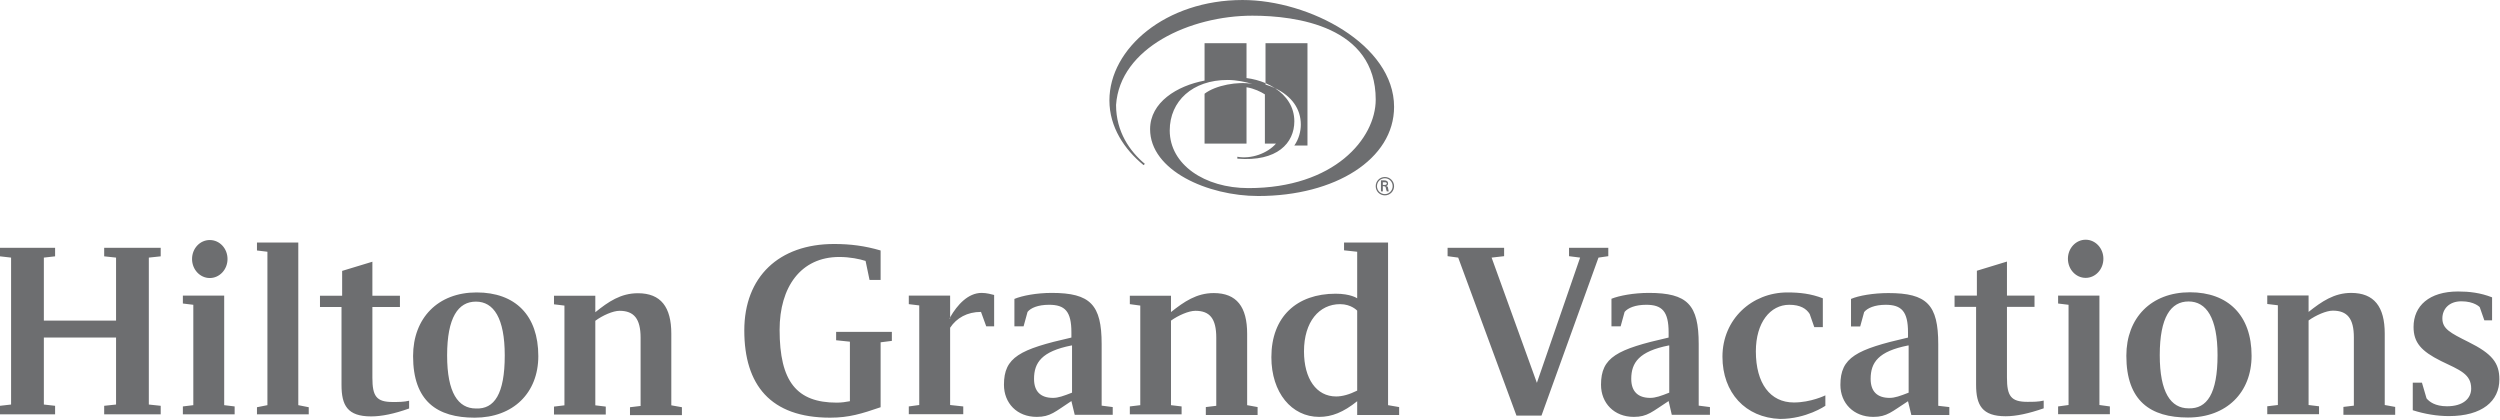 <?xml version="1.0" ?>
<svg xmlns="http://www.w3.org/2000/svg" viewBox="0 0 1579 265">
	<style>
		.s0 { fill: #6d6e70 } 
	</style>
	<path id="Layer" fill-rule="evenodd" class="s0" d="m94 162.7v92.8l7.5 0.8v5.4h-35.7v-5.4l7.5-0.8v-42.3h-45.6v42.3l7.1 0.8v5.4h-34.8v-5.4l7-0.8v-92.8l-7-0.8v-5.4h34.8v5.4l-7.1 0.8v39.8h45.6v-39.8l-7.5-0.8v-5.4h35.7v5.4zm47.6 93.2l6.6 0.8v5h-32.7v-5l6.6-0.8v-63.4l-6.6-0.8v-5h26.1zm-9.1-80.3c-6.2 0-11.2-5.4-11.2-12 0-6.7 5-12 11.2-12 6.2 0 11.2 5.3 11.2 12 0 6.6-5 12-11.2 12zm29.8 81.6l6.6-1.3v-96.9l-6.6-0.8v-5h26.1v102.7l6.6 1.3v4.5h-32.7zm90.3-70.4v7.1h-17.4v44.7c0 11.6 2.5 15.3 12.8 15.3 3.7 0 7.1 0 10.4-0.8v4.9c-9.5 3.4-17.4 5-24 5-15 0-18.7-7-18.7-19.9v-49.2h-13.6v-7.1h14v-15.7l19.1-5.8v21.5zm87.4 38.1c0 23.2-15.8 38.9-40.2 38.9-23.6 0-38.9-10.3-38.9-38.9 0-24 15.7-40.2 40.1-40.2 24.5 0 39 14.5 39 40.2zm-21.2-0.4c0-23.6-7-34-18.2-34-11.2 0-18.2 10-18.2 34 0 23.6 7 33.5 18.2 33.5 11.6 0.5 18.2-9.1 18.2-33.5zm111.9 32.7v5h-32.8v-5l6.7-0.8v-43.1c0-12-4.2-17-13.3-17-4.1 0-10.7 2.9-15.3 6.3v53.4l6.6 0.8v5h-32.7v-5l6.6-0.8v-63l-6.6-0.8v-5.4h26.1v10.4c8.3-6.7 16.1-12 26.9-12 14.5 0 21.1 8.7 21.1 25.6v45.2zm132.6-41.9l-7.1 0.9v41c-12 4.1-19.9 6.6-31.9 6.6-37.7 0-54.2-20.7-54.2-55.1 0-33.9 21.9-54.6 56.7-54.6 10.4 0 19.5 1.2 29.4 4.1v18.6h-7l-2.5-12c-3.7-1.2-9.9-2.5-16.6-2.5-24.4 0-37.7 19.1-37.7 46 0 32.7 10.8 46 36.1 46 2.9 0 5.8-0.4 8.3-0.9v-37.6l-8.7-0.9v-5.3h35.2zm36.8-14.1v-0.8q-0.2 0.4-0.4 0.8zm19.9-16.2c3.3 0 6.2 0.9 7.9 1.3v19.8h-5l-3.3-9.1c-8.7 0-15.4 3.8-19.5 10v48.8l8.3 0.9v4.9h-34.4v-4.9l6.6-0.9v-62.9l-6.6-0.8v-5.4h26.1v13.7c4.6-8 11.4-15.4 19.9-15.4zm82.8 72.1v4.9h-24l-2.1-8.7c-10.3 6.7-13.2 10-21.9 10-12.5 0-20.7-8.7-20.7-20.3 0-17.4 9.9-22.4 42.6-29.8v-3.3c0-13.3-4.1-17.4-14.1-17.4-7 0-11.6 2-13.6 4.5l-2.5 9.1h-5.8v-17.3c5-2.1 14.1-3.8 23.6-3.8 24.4 0 31.5 7.5 31.5 32.3v38.9zm-26.1-38.9c-18.7 3.7-23.6 10.8-23.6 21.1 0 7.9 4.1 12 12 12 3.3 0 6.6-1.2 12-3.3v-29.8zm117.6 38.9v5h-32.7v-5l6.6-0.8v-43c0-12.1-4.1-17-13.2-17-4.2 0-10.8 2.9-15.4 6.2v53.4l6.7 0.8v5h-32.7v-5l6.6-0.8v-62.9l-6.6-0.9v-5.3h26v10.3c8.3-6.6 16.2-12 27-12 14.5 0 21.1 8.7 21.1 25.7v45.1zm89.4 0v5h-26.5v-8.7c-8.7 7-16.1 9.9-24 9.9-17.4 0-30.2-15.3-30.2-37.7 0-25.6 16.1-40.1 40.6-40.1 9.5 0 13.6 2.9 13.6 2.9v-29.4l-8.3-0.9v-4.9h27.8v102.7zm-26.5-60.9c0 0-3.7-4.1-10.8-4.1-13.2 0-22.8 11.1-22.8 29.8 0 17.4 7.9 28.5 20.3 28.5 3.8 0 8.3-1.2 13.3-3.7zm140.8-33.5l-7-0.9v-5.3h24.8v5.3l-6.2 0.9-36 99.8h-15.8l-36.8-99.8-6.7-0.9v-5.3h35.7v5.3l-7.9 0.9 28.6 79.1zm82 94.4v4.9h-24.1l-2-8.7c-10.4 6.7-13.3 10-22 10-12.4 0-20.7-8.7-20.7-20.3 0-17.4 10-22.4 42.7-29.8v-3.3c0-13.3-4.2-17.4-14.1-17.4-7 0-11.6 2-13.7 4.5l-2.5 9.1h-5.8v-17.4c5-2 14.1-3.7 23.6-3.7 24.5 0 31.5 7.5 31.5 32.3v38.9zm-26.1-38.9c-18.6 3.7-23.6 10.8-23.6 21.1 0 7.9 4.2 12 12 12 3.3 0 6.7-1.2 12-3.3v-29.8zm34 7.1c0-23.7 18.6-40.6 41-40.6 7.9 0 14.9 0.8 22.4 3.7v18.2h-5.4l-2.9-8.3c-2.1-3.3-5.8-5.8-12.9-5.8-12 0-21.1 11.2-21.1 29.4 0 20.3 9.1 32.3 24 32.3 10.8 0 19.9-4.5 19.9-4.5v6.6c0 0-12 8.3-28.6 8.3-21.9-0.8-36.4-16.6-36.4-39.3zm143.3 31.8v5h-24l-2.1-8.7c-10.3 6.6-13.2 9.9-21.9 9.9-12.5 0-20.8-8.7-20.8-20.2 0-17.4 10-22.4 42.7-29.9v-3.3c0-13.2-4.1-17.4-14.1-17.4-7 0-11.6 2.1-13.6 4.6l-2.5 9.1h-5.8v-17.4c4.9-2.1 14.1-3.7 23.6-3.7 24.4 0 31.5 7.4 31.5 32.3v38.9zm-26.1-38.9c-18.7 3.7-23.6 10.7-23.6 21.1 0 7.9 4.1 12 12 12 3.3 0 6.6-1.2 12-3.3v-29.8zm62.5-31.5h17.4v7.1h-17.4v44.7c0 11.6 2.5 15.3 12.9 15.3 3.7 0 7 0 10.3-0.8v4.9c-9.5 3.3-17.4 5-24 5-14.9 0-18.7-7-18.7-19.9v-49.2h-13.6v-7.1h14.1v-15.7l19-5.8zm58.4 69.1l6.6 0.9v4.9h-32.7v-4.9l6.6-0.9v-63.3l-6.6-0.8v-5h26.1zm-8.7-80.3c-6.2 0-11.2-5.4-11.2-12.1 0-6.6 5-12 11.2-12 6.2 0 11.2 5.4 11.2 12 0 6.7-5 12.1-11.2 12.1zm104.8 49.2c0 23.2-15.8 39-40.2 39-23.6 0-38.9-10.4-38.9-39 0-24 15.7-40.1 40.2-40.1 24 0 38.9 14.5 38.9 40.1zm-21.5-0.4c0-23.6-7.1-33.9-18.3-33.9-11.2 0-18.2 9.9-18.2 33.9 0 23.6 7 33.6 18.2 33.6 11.6 0.4 18.3-9.2 18.3-33.6zm112.2 32.7v5h-32.7v-5l6.6-0.8v-43.1c0-12-4.2-16.9-13.3-16.9-4.1 0-10.7 2.9-15.3 6.2v53.4l6.6 0.8v5h-32.7v-5l6.7-0.8v-63l-6.7-0.8v-5.4h26.1v10.4c8.3-6.6 16.2-12 26.9-12 14.5 0 21.2 8.7 21.2 25.7v45.1zm56.3-54.7l-2.9-8.3c0 0-3.3-3.7-11.6-3.7-7.9 0-12 5-12 10.8 0 6.6 4.9 9.1 16.5 14.9 14.9 7.4 19.5 13.2 19.5 23.6 0 13.7-10.8 23.2-31.9 23.2-7.4 0-15.3-1.3-22.8-3.7v-17.4h5.8l2.9 9.9c1.7 2.1 5.4 5 12.9 5 10.3 0 15.3-5 15.3-11.2 0-9.1-7-11.6-19.1-17.4-12.4-6.2-17.3-11.6-17.3-21.5 0-13.3 9.9-22.4 28.1-22.4 7.1 0 14.1 0.8 21.5 3.7v14.5z"/>
	<path id="Layer" fill-rule="evenodd" class="s0" d="m880.5 67.5c0 33.1-37.3 56.3-85.8 56.3-31.9 0-68.3-16.1-68.3-42.2 0-17 17-27.4 34.4-30.7v-23.6h26.5v22c4.1 0.5 8.2 1.6 12 3.2v0.9q3.2 1 6 2.3c7.2 4.7 12.2 11.8 12.2 20.9 0 13.7-10.8 25.7-36 23.6v-1.2c8.7 1.6 19-2.1 24.4-8.3h-7v-31.1c-2.5-1.6-6.7-3.7-11.6-4.5v35.6h-26.5v-31.5c7-5.4 21.1-7.9 30.2-6.2-4.1-1.2-9.9-2.5-15.7-2.5-22 0-36.5 13.3-36.5 31.9 0 21.5 22 36.4 49.7 36.4 54.3 0 80.4-31.4 80.4-55.9 0-46.3-50.2-53-77.9-53-39.3 0-83.7 20.3-86.1 56.4 0 16.9 8.7 29.3 18.2 37.2l-0.8 0.8c-12.1-9.9-21.6-24-21.6-40.9 0-32.8 35.6-63.4 84.1-63.4 42.2 0 95.7 28.2 95.7 67.5zm-63 24.4h8.3v-64.6h-26.5v25.2q3.2 1.4 6 3.2c10.6 5 16.3 13.1 16.3 23 0 4.1-1.2 9.1-4.1 13.2z"/>
	<path id="Layer" fill-rule="evenodd" class="s0" d="m874.7 123.4c-3.3 0-5.8-2.6-5.8-5.8 0-3.2 2.5-5.8 5.8-5.8 3.2 0 5.8 2.6 5.8 5.8 0 3.2-2.6 5.8-5.8 5.8zm4.9-5.8c0-2.8-2.2-5-4.9-5-2.8 0-5 2.2-5 5 0 2.7 2.2 5 5 5 2.7 0 4.9-2.3 4.9-5zm-6.2 3.3h-1.2v-7h2c1.3 0 2.5 0.4 2.5 2 0 0.9-0.4 1.3-1.2 1.7q1.2 0 1.2 1.2l0.4 2.1h-1.2l-0.4-1.2-0.4-1.7-0.9-0.4h-0.8zm1.3-4.1c0.8 0 1.2-0.5 1.2-0.9 0-0.4-0.4-0.8-1.2-0.8h-1.3v1.7z"/>
</svg>
